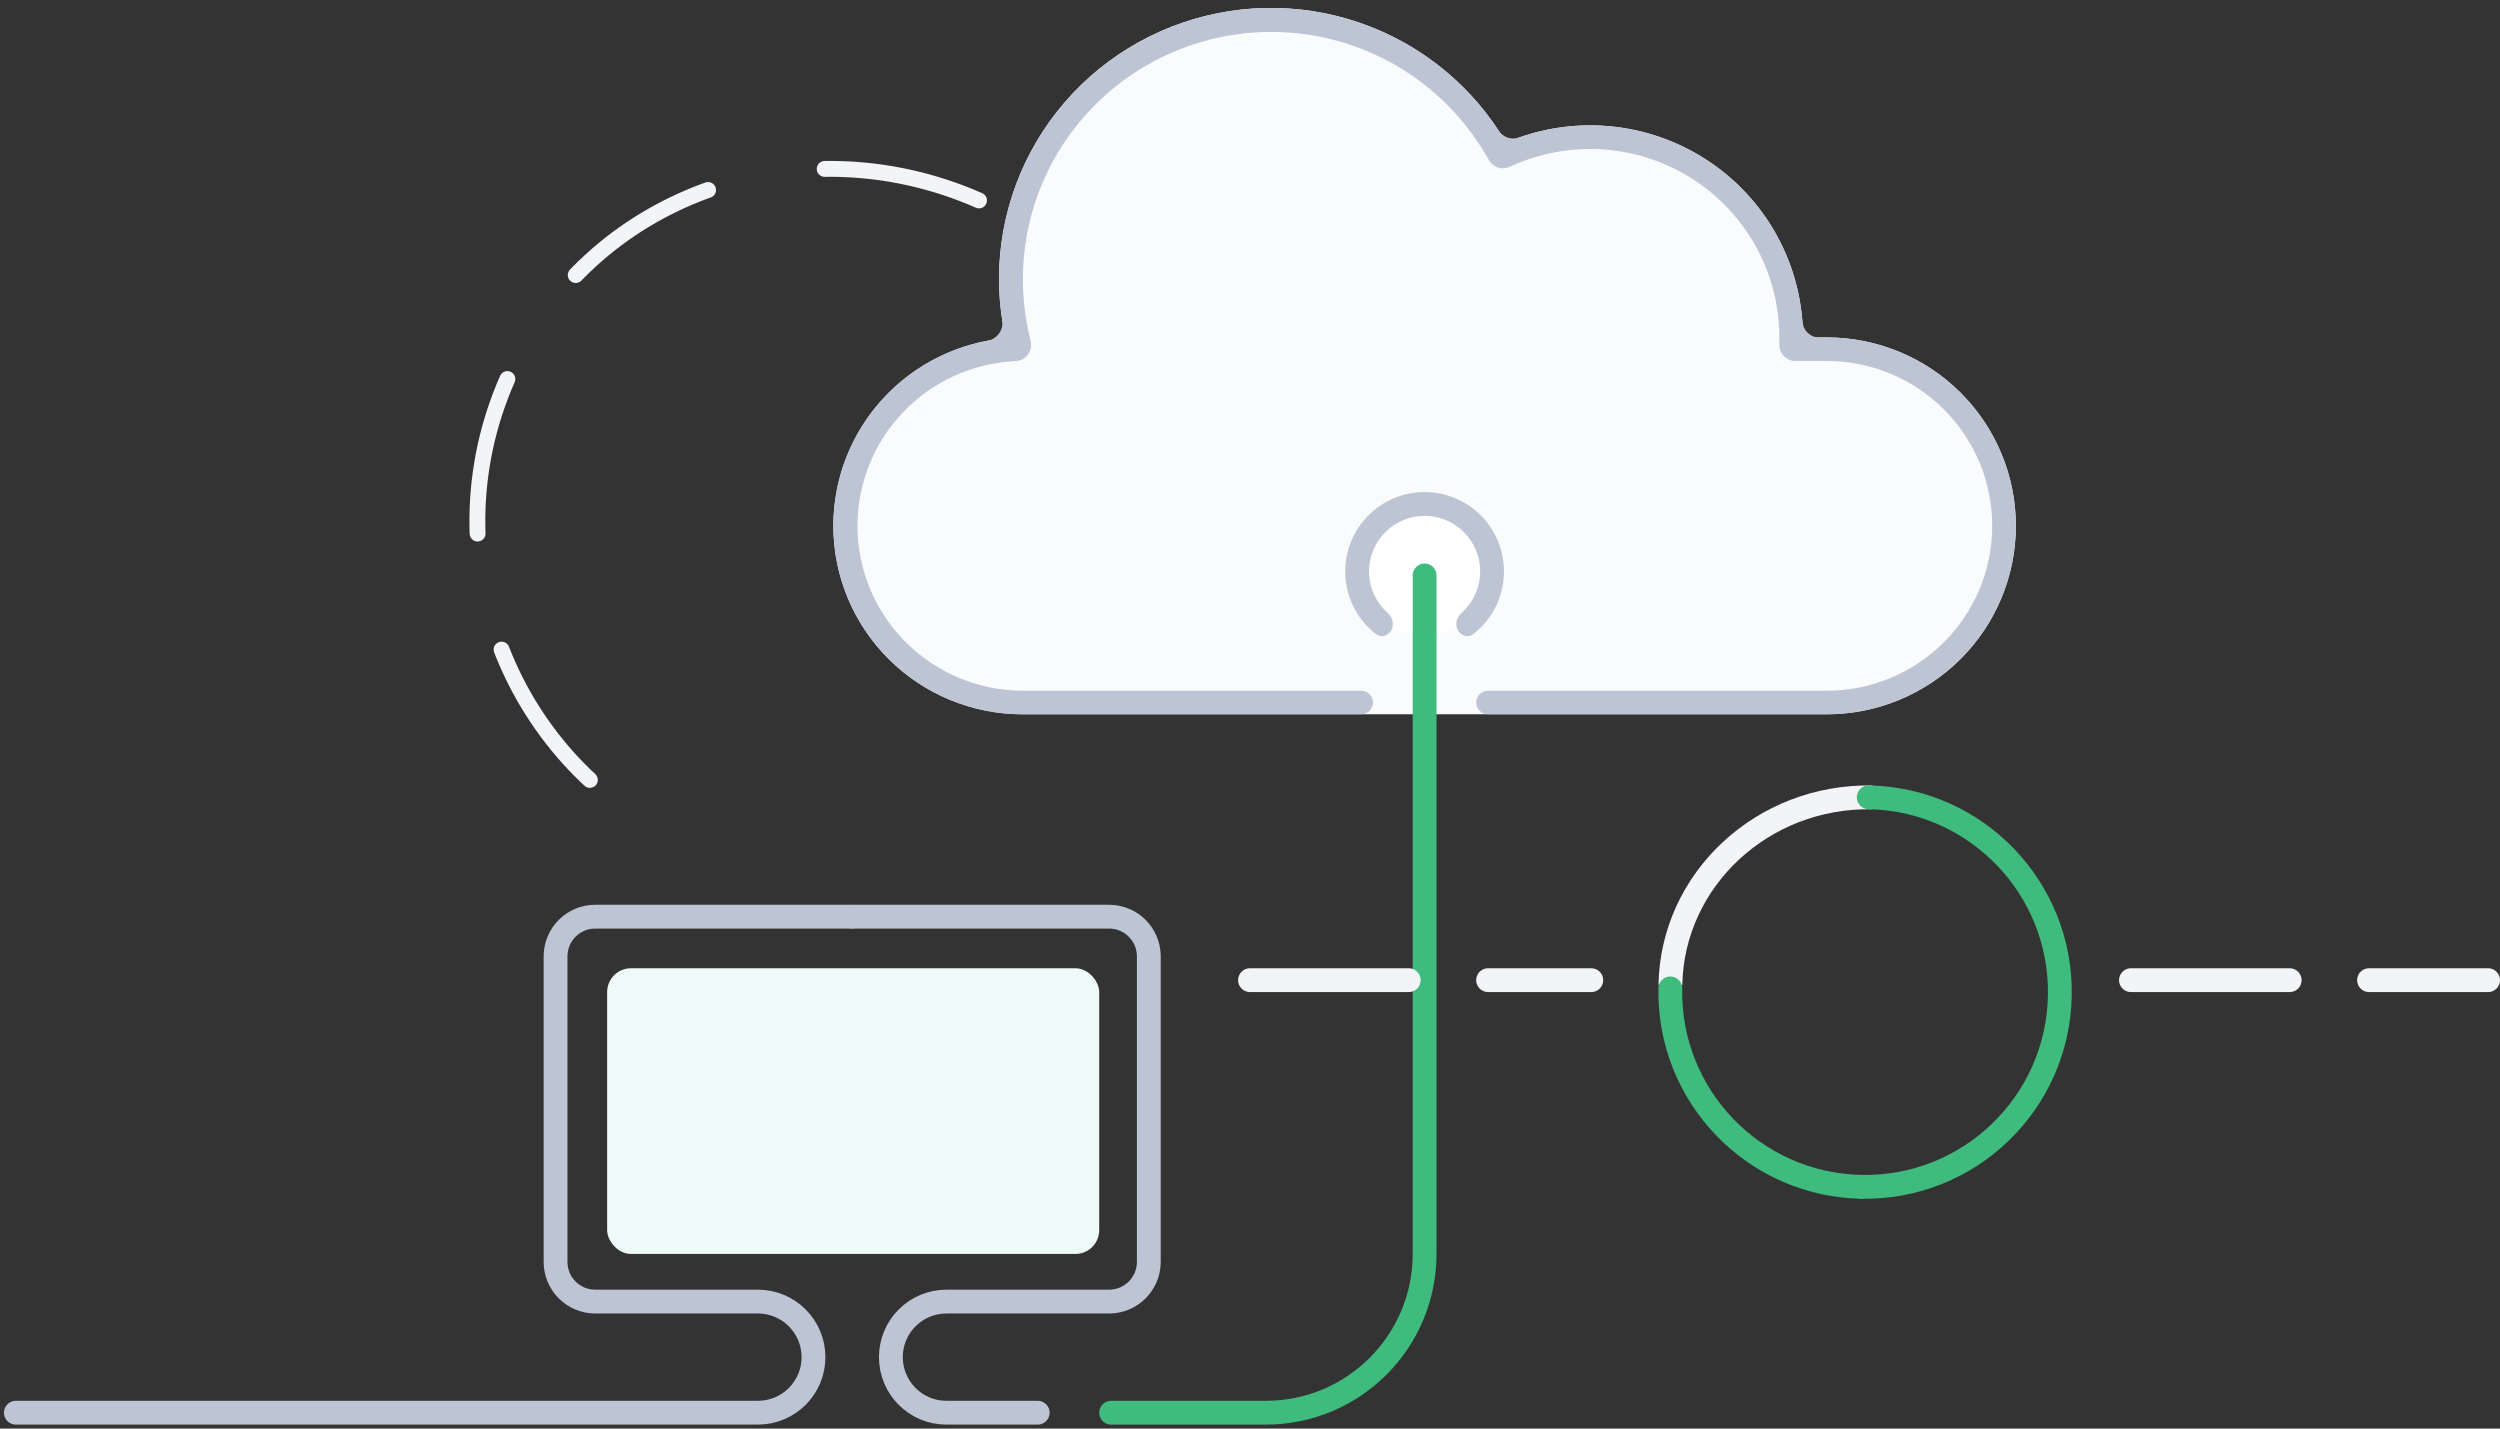 <svg width="315" height="180" viewBox="0 0 315 180" fill="none" xmlns="http://www.w3.org/2000/svg">
<rect x="0" y="0" width="315" height="180" fill="#333333" stroke="none"/>
<path d="M2 178H95.5C99.366 178 102.5 174.866 102.5 171C102.5 167.134 99.366 164 95.5 164H75C72.239 164 70 161.761 70 159V120.5C70 117.739 72.239 115.5 75 115.5H107.25" stroke="#BDC4D4" stroke-width="3" stroke-linecap="round"/>
<path d="M130.75 178H119.25C115.384 178 112.25 174.866 112.25 171C112.25 167.134 115.384 164 119.25 164H139.75C142.511 164 144.75 161.761 144.75 159V120.5C144.75 117.739 142.511 115.5 139.75 115.5H107.5" stroke="#BDC4D4" stroke-width="3" stroke-linecap="round"/>
<rect x="76.5" y="122" width="62" height="36" rx="3" fill="#EDFAF7"/>
<path d="M230.16 42.512H227.18C227.181 38.088 226.079 33.734 223.973 29.839C221.867 25.945 218.822 22.632 215.113 20.199C211.404 17.765 207.147 16.288 202.722 15.898C198.298 15.508 193.846 16.219 189.766 17.966C185.65 10.921 179.139 5.575 171.409 2.896C163.68 0.217 155.243 0.382 147.625 3.36C140.007 6.338 133.71 11.933 129.874 19.133C126.037 26.333 124.915 34.663 126.709 42.616C120.781 43.145 115.266 45.865 111.248 50.24C107.231 54.614 105.002 60.328 105 66.256C105 72.553 107.512 78.593 111.983 83.046C116.453 87.498 122.517 90 128.84 90H230.16C236.483 90 242.547 87.498 247.017 83.046C251.488 78.593 254 72.553 254 66.256C254 59.959 251.488 53.919 247.017 49.466C242.547 45.013 236.483 42.512 230.16 42.512Z" fill="#FAFBFD"/>
<path d="M229.18 42.512H230.16C236.483 42.512 242.547 45.013 247.017 49.466C251.488 53.919 254 59.959 254 66.256C254 72.553 251.488 78.593 247.017 83.046C242.547 87.498 236.483 90 230.16 90H187.484C186.664 90 186 89.336 186 88.516C186 87.696 186.664 87.032 187.484 87.032H230.16C235.692 87.032 240.998 84.843 244.91 80.947C248.822 77.05 251.02 71.766 251.02 66.256C251.02 60.746 248.822 55.461 244.91 51.565C240.998 47.669 235.692 45.48 230.16 45.48H226.2C225.095 45.48 224.2 44.584 224.2 43.48V42.512C224.199 38.582 223.219 34.714 221.348 31.254C219.476 27.794 216.772 24.852 213.477 22.689C210.182 20.527 206.4 19.213 202.47 18.866C198.539 18.518 194.584 19.147 190.958 20.697L190.145 21.045C189.221 21.44 188.147 21.088 187.636 20.223L187.188 19.465C183.424 13.047 177.48 8.181 170.43 5.743C163.38 3.306 155.687 3.459 148.74 6.175C141.793 8.89 136.049 13.989 132.545 20.552C129.04 27.114 128.007 34.708 129.63 41.963L129.872 43.04C130.138 44.221 129.301 45.366 128.095 45.471L126.978 45.569C121.641 46.062 116.699 48.583 113.178 52.607C109.657 56.632 107.827 61.852 108.066 67.185C108.306 72.517 110.597 77.554 114.465 81.249C118.333 84.944 123.48 87.015 128.84 87.032H171.516C172.336 87.032 173 87.696 173 88.516C173 89.336 172.336 90 171.516 90H128.84C122.517 90 116.453 87.498 111.983 83.046C107.512 78.593 105 72.553 105 66.256C105.002 60.328 107.231 54.614 111.248 50.24C114.749 46.427 119.388 43.872 124.447 42.927C125.636 42.705 126.468 41.567 126.282 40.372C125.149 33.112 126.397 25.659 129.874 19.133C133.71 11.933 140.007 6.338 147.625 3.36C155.243 0.382 163.68 0.217 171.409 2.896C178.58 5.382 184.702 10.162 188.836 16.465C189.389 17.309 190.46 17.66 191.411 17.325C195.029 16.05 198.886 15.56 202.722 15.898C207.147 16.288 211.404 17.765 215.113 20.199C218.822 22.632 221.867 25.945 223.973 29.839C225.761 33.145 226.825 36.783 227.105 40.513C227.188 41.615 228.076 42.512 229.18 42.512Z" fill="#BDC4D4"/>
<ellipse cx="179.5" cy="72" rx="8.5" ry="8" fill="white"/>
<path fill-rule="evenodd" clip-rule="evenodd" d="M183.5 78.616C183.5 78.071 183.776 77.569 184.182 77.204C185.605 75.923 186.5 74.066 186.5 72C186.5 68.134 183.366 65 179.5 65C175.634 65 172.5 68.134 172.5 72C172.5 74.066 173.395 75.923 174.818 77.204C175.224 77.569 175.5 78.071 175.5 78.616C175.5 79.82 174.263 80.605 173.317 79.86C170.993 78.029 169.5 75.189 169.5 72C169.5 66.477 173.977 62 179.5 62C185.023 62 189.5 66.477 189.5 72C189.5 75.189 188.007 78.029 185.683 79.86C184.737 80.605 183.5 79.82 183.5 78.616Z" fill="#BDC4D4"/>
<path d="M140 178H159.5C170.546 178 179.5 169.046 179.5 158V72.5" stroke="#3FBB7D" stroke-width="3" stroke-linecap="round"/>
<path d="M123.356 25.255C100.438 15.173 73.977 24.916 64.255 47.016" stroke="#F2F4F8" stroke-width="2" stroke-linecap="round" stroke-dasharray="20 15"/>
<path d="M63.929 47.757C54.027 70.266 64.247 96.541 86.757 106.443" stroke="#F2F4F8" stroke-width="2" stroke-linecap="round" stroke-dasharray="20 15"/>
<line x1="268.5" y1="123.5" x2="313.5" y2="123.5" stroke="#F2F4F8" stroke-width="3" stroke-linecap="round" stroke-dasharray="20 10"/>
<line x1="157.5" y1="123.5" x2="200.5" y2="123.5" stroke="#F2F4F8" stroke-width="3" stroke-linecap="round" stroke-dasharray="20 10"/>
<path d="M235.906 100.469C222.108 100.21 210.719 110.787 210.469 124.093" stroke="#F2F4F8" stroke-width="3"/>
<path d="M235.461 100.461C249.013 100.715 259.794 111.908 259.539 125.461C259.284 139.013 248.092 149.794 234.539 149.539" stroke="#3FBB7D" stroke-width="3" stroke-linecap="round"/>
<path d="M210.461 124.539C210.206 138.091 220.987 149.284 234.539 149.539" stroke="#3FBB7D" stroke-width="3" stroke-linecap="round"/>
</svg>
